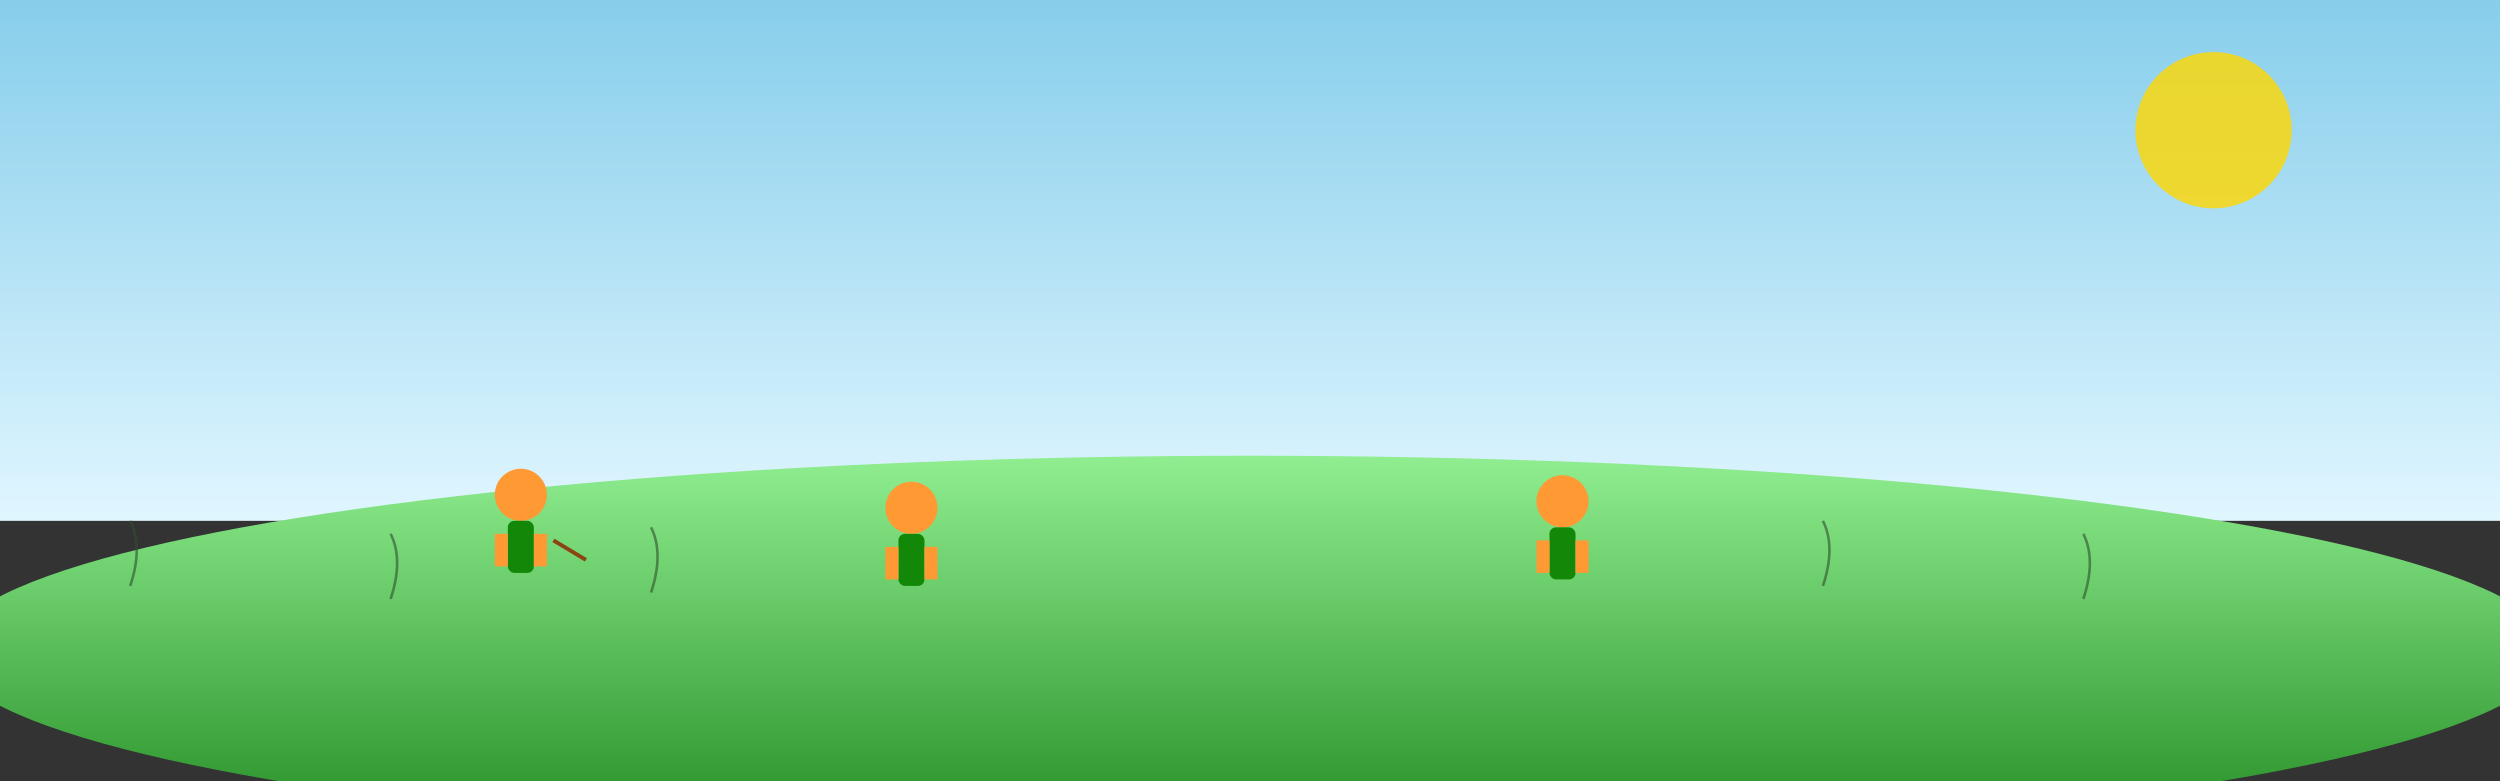 <svg xmlns="http://www.w3.org/2000/svg" viewBox="0 0 1920 600">
  <rect x="0" y="0" width="1920" height="600" fill="#333333" stroke="none"/>
  <!-- Background -->
  <defs>
    <linearGradient id="skyGrad" x1="0%" y1="0%" x2="0%" y2="100%">
      <stop offset="0%" style="stop-color:#87CEEB;stop-opacity:1" />
      <stop offset="100%" style="stop-color:#E0F6FF;stop-opacity:1" />
    </linearGradient>
    <linearGradient id="fieldGrad" x1="0%" y1="0%" x2="0%" y2="100%">
      <stop offset="0%" style="stop-color:#90EE90;stop-opacity:1" />
      <stop offset="100%" style="stop-color:#228B22;stop-opacity:1" />
    </linearGradient>
  </defs>
  
  <!-- Sky -->
  <rect fill="url(#skyGrad)" width="1920" height="400"/>
  
  <!-- Sun -->
  <circle cx="1700" cy="100" r="60" fill="#FFD700" opacity="0.8"/>
  
  <!-- Fields -->
  <ellipse cx="960" cy="500" rx="1000" ry="150" fill="url(#fieldGrad)"/>
  
  <!-- Workers (stylized) -->
  <g transform="translate(400, 380)">
    <!-- Worker 1 -->
    <circle cx="0" cy="0" r="20" fill="#FF9933"/>
    <rect x="-10" y="20" width="20" height="40" rx="5" fill="#138808"/>
    <rect x="-20" y="30" width="10" height="25" fill="#FF9933"/>
    <rect x="10" y="30" width="10" height="25" fill="#FF9933"/>
    <!-- Tool -->
    <line x1="25" y1="35" x2="50" y2="50" stroke="#8B4513" stroke-width="3"/>
  </g>
  
  <g transform="translate(700, 390)">
    <!-- Worker 2 -->
    <circle cx="0" cy="0" r="20" fill="#FF9933"/>
    <rect x="-10" y="20" width="20" height="40" rx="5" fill="#138808"/>
    <rect x="-20" y="30" width="10" height="25" fill="#FF9933"/>
    <rect x="10" y="30" width="10" height="25" fill="#FF9933"/>
  </g>
  
  <g transform="translate(1200, 385)">
    <!-- Worker 3 -->
    <circle cx="0" cy="0" r="20" fill="#FF9933"/>
    <rect x="-10" y="20" width="20" height="40" rx="5" fill="#138808"/>
    <rect x="-20" y="30" width="10" height="25" fill="#FF9933"/>
    <rect x="10" y="30" width="10" height="25" fill="#FF9933"/>
  </g>
  
  <!-- Plants/Crops -->
  <g opacity="0.6">
    <path d="M 100 450 Q 110 420 100 400" stroke="#2F4F2F" stroke-width="2" fill="none"/>
    <path d="M 300 460 Q 310 430 300 410" stroke="#2F4F2F" stroke-width="2" fill="none"/>
    <path d="M 500 455 Q 510 425 500 405" stroke="#2F4F2F" stroke-width="2" fill="none"/>
    <path d="M 1400 450 Q 1410 420 1400 400" stroke="#2F4F2F" stroke-width="2" fill="none"/>
    <path d="M 1600 460 Q 1610 430 1600 410" stroke="#2F4F2F" stroke-width="2" fill="none"/>
  </g>
</svg>






